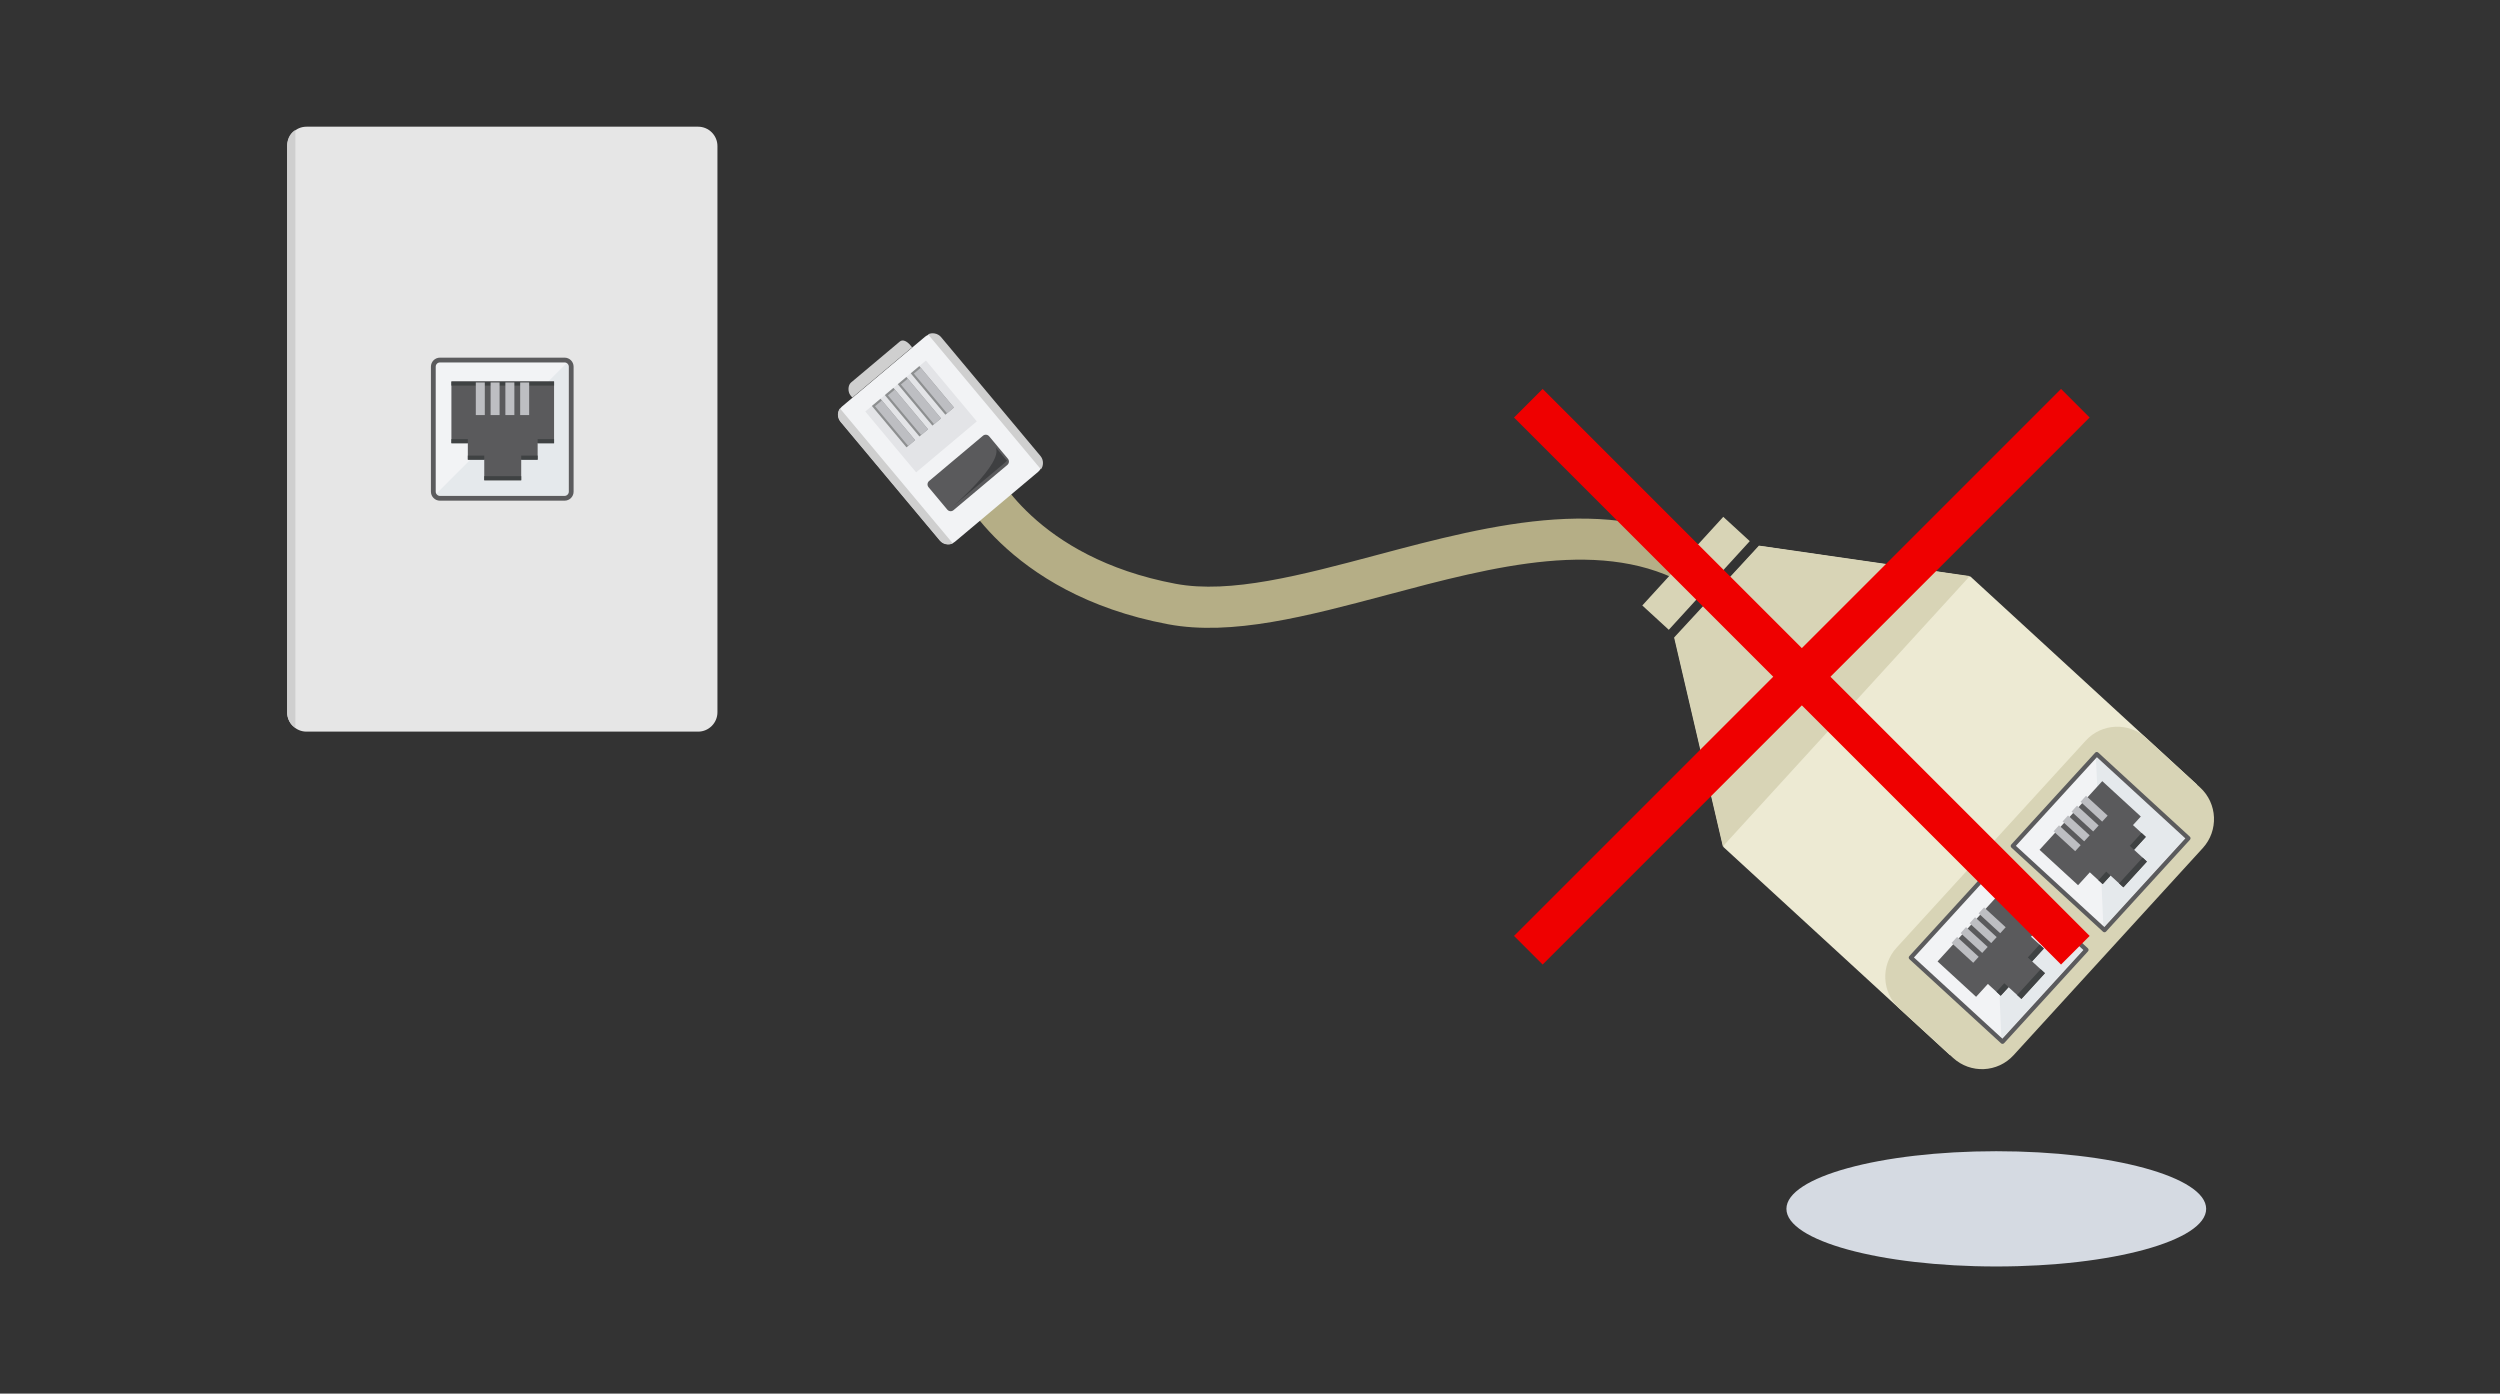 <?xml version="1.0" encoding="UTF-8"?>
<svg width="592px" height="330px" viewBox="0 0 592 330" version="1.1" xmlns="http://www.w3.org/2000/svg" xmlns:xlink="http://www.w3.org/1999/xlink">
    <rect x="0" y="0" width="592" height="330" fill="#333333" stroke="none"/>
    <title>decodificador_desligar_tomada copy</title>
    <g id="REVISADO---Apresentação" stroke="none" stroke-width="1" fill="none" fill-rule="evenodd">
        <g id="Page-1" transform="translate(68, 30.001)">
            <path d="M97.318,143.25 L4.577,143.25 C2.063,143.25 0.007,141.189 0.007,138.668 L0.007,4.581 C0.007,2.062 2.063,0 4.577,0 L97.318,0 C99.831,0 101.889,2.062 101.889,4.581 L101.889,138.668 C101.889,141.189 99.831,143.25 97.318,143.25 Z" id="Fill-1" fill="#E6E6E6"></path>
            <path d="M1.945,0.769 C0.972,1.391 0,2.52 0,4.581 L0,138.926 C0,138.926 0,141.17 1.945,142.322 L1.945,0.769 Z" id="Fill-3" fill="#CFCFCF"></path>
            <path d="M65.696,87.99 L36.175,87.99 C35.314,87.99 34.61,87.285 34.61,86.422 L34.61,56.828 C34.61,55.966 35.314,55.259 36.175,55.259 L65.696,55.259 C66.557,55.259 67.26,55.966 67.26,56.828 L67.26,86.422 C67.26,87.285 66.557,87.99 65.696,87.99" id="Fill-5" fill="#F2F3F5"></path>
            <polyline id="Fill-7" fill="#E5E9EC" points="66.669 87.291 66.672 55.491 34.953 87.291"></polyline>
            <path d="M36.175,55.828 C35.625,55.828 35.178,56.277 35.178,56.828 L35.178,86.421 C35.178,86.973 35.625,87.421 36.175,87.421 L65.696,87.421 C66.245,87.421 66.693,86.973 66.693,86.421 L66.693,56.828 C66.693,56.277 66.245,55.828 65.696,55.828 L36.175,55.828 Z M65.696,88.56 L36.175,88.56 C34.999,88.56 34.042,87.601 34.042,86.421 L34.042,56.828 C34.042,55.649 34.999,54.69 36.175,54.69 L65.696,54.69 C66.872,54.69 67.828,55.649 67.828,56.828 L67.828,86.421 C67.828,87.601 66.872,88.56 65.696,88.56 L65.696,88.56 Z" id="Fill-9" fill="#5B5B5D"></path>
            <polygon id="Fill-11" fill="#5A5A5C" points="50.917 60.334 38.894 60.334 38.894 74.955 42.783 74.955 42.783 78.854 46.672 78.854 46.672 83.728 50.917 83.728 55.423 83.728 55.423 78.854 59.313 78.854 59.313 74.955 63.202 74.955 63.202 60.334"></polygon>
            <polygon id="Fill-13" fill="#3F4243" points="38.894 61.309 63.202 61.309 63.202 60.334 38.894 60.334"></polygon>
            <polygon id="Fill-15" fill="#3F4243" points="38.894 74.955 42.783 74.955 42.783 73.98 38.894 73.98"></polygon>
            <polygon id="Fill-16" fill="#3F4243" points="59.313 74.955 63.202 74.955 63.202 73.98 59.313 73.98"></polygon>
            <polygon id="Fill-17" fill="#3F4243" points="42.783 78.854 46.672 78.854 46.672 77.879 42.783 77.879"></polygon>
            <polygon id="Fill-18" fill="#3F4243" points="46.672 83.728 55.423 83.728 55.423 82.753 46.672 82.753"></polygon>
            <polygon id="Fill-19" fill="#3F4243" points="55.423 78.854 59.313 78.854 59.313 77.879 55.423 77.879"></polygon>
            <polygon id="Fill-20" fill="#BDBEC2" points="48.173 68.289 50.302 68.289 50.302 60.561 48.173 60.561"></polygon>
            <polygon id="Fill-21" fill="#BDBEC2" points="44.671 68.289 46.801 68.289 46.801 60.561 44.671 60.561"></polygon>
            <polygon id="Fill-22" fill="#BDBEC2" points="51.674 68.289 53.803 68.289 53.803 60.561 51.674 60.561"></polygon>
            <polygon id="Fill-23" fill="#BDBEC2" points="55.176 68.289 57.306 68.289 57.306 60.561 55.176 60.561"></polygon>
            <path d="M339.619,102.136 C315.935,86.017 285.296,94.163 257.995,101.439 C240.174,106.188 223.34,110.673 210.397,108.242 C177.05,101.982 167.249,80.979 166.819,80.023 C165.742,77.57 162.882,76.452 160.43,77.521 C157.969,78.596 156.842,81.468 157.914,83.935 C158.385,85.019 169.887,110.553 208.607,117.823 C223.712,120.659 241.578,115.899 260.493,110.86 C285.923,104.081 312.115,97.117 331.97,108.823 L339.619,102.136 Z" id="Fill-24" fill="#B5AE86"></path>
            <path d="M177.832,81.732 L158.142,98.275 C157.089,99.161 155.504,99.021 154.621,97.964 L131.071,69.798 C130.187,68.742 130.327,67.153 131.38,66.268 L151.07,49.724 C152.124,48.839 153.709,48.979 154.592,50.035 L178.142,78.202 C179.025,79.258 178.886,80.847 177.832,81.732" id="Fill-25" fill="#F2F3F5"></path>
            <path d="M130.903,66.712 C130.277,67.481 130.198,68.903 130.997,69.859 L154.547,98.026 C155.346,98.982 156.758,99.153 157.623,98.669 L130.903,66.712 Z" id="Fill-26" fill="#CFCFCF"></path>
            <path d="M178.488,81.138 C179.114,80.369 179.193,78.947 178.394,77.99 L154.844,49.824 C154.044,48.867 152.633,48.697 151.768,49.18 L178.488,81.138 Z" id="Fill-27" fill="#CFCFCF"></path>
            <path d="M147.987,52.244 L147.553,51.726 C146.904,50.949 145.847,50.227 145.071,50.879 L133.522,60.582 C132.747,61.233 132.744,62.845 133.395,63.622 L133.827,64.141 L147.987,52.244 Z" id="Fill-28" fill="#CFCFCF"></path>
            <polygon id="Fill-29" fill="#E3E4E7" points="163.307 69.778 148.938 81.85 136.896 67.446 151.264 55.374"></polygon>
            <polygon id="Fill-30" fill="#8D8F90" points="148.693 74.222 146.658 75.933 138.462 66.13 140.498 64.42"></polygon>
            <polygon id="Fill-31" fill="#BDBEC2" points="148.693 74.222 147.057 75.598 139.196 66.195 140.832 64.82"></polygon>
            <polygon id="Fill-32" fill="#8D8F90" points="151.76 71.646 149.725 73.356 141.529 63.554 143.564 61.844"></polygon>
            <polygon id="Fill-33" fill="#BDBEC2" points="151.76 71.646 150.124 73.021 142.262 63.619 143.899 62.244"></polygon>
            <polygon id="Fill-34" fill="#8D8F90" points="154.826 69.069 152.791 70.78 144.595 60.977 146.631 59.266"></polygon>
            <polygon id="Fill-35" fill="#BDBEC2" points="154.826 69.069 153.19 70.445 145.329 61.042 146.965 59.667"></polygon>
            <polygon id="Fill-36" fill="#8D8F90" points="157.893 66.493 155.858 68.203 147.662 58.401 149.697 56.691"></polygon>
            <polygon id="Fill-37" fill="#BDBEC2" points="157.893 66.493 156.257 67.868 148.395 58.466 150.032 57.09"></polygon>
            <path d="M170.546,80.088 L157.78,90.814 C157.345,91.18 156.691,91.122 156.326,90.685 L151.876,85.363 C151.511,84.928 151.569,84.272 152.004,83.905 L164.77,73.18 C165.205,72.814 165.859,72.872 166.225,73.308 L170.674,78.63 C171.039,79.067 170.982,79.723 170.546,80.088" id="Fill-38" fill="#5A5A5C"></path>
            <path d="M167.78,75.918 L170.323,78.959 C170.323,78.959 170.747,78.907 170.049,79.493 C169.35,80.08 157.27,90.23 157.27,90.23 C157.27,90.23 169.667,79.691 167.78,75.918" id="Fill-39" fill="#3E3F41"></path>
            <polygon id="Fill-40" fill="#EDEAD3" points="452.235 155.784 398.607 106.527 348.587 99.278 328.583 121.112 340.09 170.559 393.731 219.827"></polygon>
            <polygon id="Fill-41" fill="#D8D4B6" points="398.444 106.421 348.523 99.205 328.431 120.959 339.971 170.432"></polygon>
            <polygon id="Fill-42" fill="#D8D4B6" points="327.168 119.136 346.345 98.145 340.071 92.385 320.895 113.377"></polygon>
            <path d="M453.616,170.828 L408.811,219.876 C405.03,224.014 398.619,224.297 394.491,220.508 L381.722,208.786 C377.594,204.996 377.312,198.57 381.092,194.431 L425.899,145.382 C429.678,141.245 436.09,140.962 440.217,144.752 L452.986,156.473 C457.115,160.263 457.397,166.69 453.616,170.828" id="Fill-43" fill="#D8D4B6"></path>
            <polygon id="Fill-44" fill="#F2F3F5" points="426.065 194.928 406.196 216.679 384.499 196.761 404.368 175.011"></polygon>
            <polyline id="Fill-45" fill="#E5E9EC" points="425.241 194.897 404.164 175.544 405.941 216.024"></polyline>
            <path d="M385.222,196.729 L406.164,215.954 L425.342,194.96 L404.399,175.735 L385.222,196.729 Z M426.442,195.275 L406.574,217.025 C406.382,217.233 406.059,217.248 405.85,217.057 L384.153,197.139 C383.945,196.947 383.931,196.624 384.122,196.414 L403.991,174.664 C404.182,174.455 404.505,174.441 404.714,174.633 L426.41,194.55 C426.618,194.741 426.633,195.066 426.442,195.275 L426.442,195.275 Z" id="Fill-46" fill="#5B5B5D"></path>
            <polygon id="Fill-47" fill="#5A5A5C" points="398.309 189.465 390.816 197.667 399.942 206.046 402.728 202.996 405.77 205.789 407.627 203.755 410.67 206.548 413.52 203.429 416.241 200.449 413.199 197.656 415.986 194.606 412.943 191.814 414.8 189.781 405.674 181.402"></polygon>
            <polygon id="Fill-48" fill="#3F4243" points="391.147 197.305 391.147 197.305 405.945 181.105"></polygon>
            <polygon id="Fill-49" fill="#3F4243" points="399.942 206.045 399.942 206.045 402.728 202.996"></polygon>
            <polygon id="Fill-50" fill="#3F4243" points="412.943 191.814 412.943 191.814 414.8 189.78"></polygon>
            <polygon id="Fill-51" fill="#3F4243" points="404.756 204.858 405.77 205.788 407.627 203.755 406.613 202.824"></polygon>
            <polygon id="Fill-52" fill="#3F4243" points="409.656 205.617 410.67 206.548 416.241 200.449 415.227 199.518"></polygon>
            <polygon id="Fill-53" fill="#3F4243" points="412.185 196.725 413.199 197.656 415.985 194.606 414.971 193.675"></polygon>
            <polygon id="Fill-54" fill="#BDBEC2" points="402.686 194.236 401.39 195.655 396.267 190.952 397.563 189.533"></polygon>
            <polygon id="Fill-55" fill="#BDBEC2" points="400.555 196.569 399.259 197.987 394.137 193.284 395.432 191.866"></polygon>
            <polygon id="Fill-56" fill="#BDBEC2" points="404.817 191.904 403.52 193.322 398.398 188.619 399.693 187.201"></polygon>
            <polygon id="Fill-57" fill="#BDBEC2" points="406.947 189.571 405.651 190.99 400.529 186.287 401.824 184.868"></polygon>
            <polygon id="Fill-58" fill="#F2F3F5" points="450.209 168.498 430.341 190.248 408.644 170.33 428.513 148.58"></polygon>
            <polyline id="Fill-59" fill="#E5E9EC" points="449.386 168.467 428.308 149.113 430.086 189.594"></polyline>
            <path d="M409.367,170.298 L430.309,189.523 L449.486,168.529 L428.544,149.305 L409.367,170.298 Z M450.587,168.844 L430.718,190.594 C430.527,190.803 430.204,190.817 429.995,190.626 L408.298,170.709 C408.09,170.517 408.075,170.193 408.267,169.984 L428.136,148.233 C428.326,148.025 428.65,148.01 428.858,148.202 L450.555,168.12 C450.763,168.311 450.778,168.635 450.587,168.844 L450.587,168.844 Z" id="Fill-60" fill="#5B5B5D"></path>
            <polygon id="Fill-61" fill="#5A5A5C" points="422.453 163.034 414.96 171.237 424.087 179.615 426.872 176.565 429.915 179.358 431.772 177.325 434.814 180.117 437.664 176.998 440.386 174.018 437.343 171.226 440.13 168.176 437.088 165.383 438.945 163.35 429.819 154.971"></polygon>
            <polygon id="Fill-62" fill="#3F4243" points="415.291 170.874 415.291 170.874 430.089 154.674"></polygon>
            <polygon id="Fill-63" fill="#3F4243" points="424.087 179.615 424.087 179.615 426.872 176.565"></polygon>
            <polygon id="Fill-64" fill="#3F4243" points="437.087 165.383 437.087 165.383 438.945 163.35"></polygon>
            <polygon id="Fill-65" fill="#3F4243" points="428.901 178.427 429.915 179.358 431.772 177.325 430.758 176.394"></polygon>
            <polygon id="Fill-66" fill="#3F4243" points="433.8 179.187 434.814 180.117 440.386 174.019 439.372 173.088"></polygon>
            <polygon id="Fill-67" fill="#3F4243" points="436.33 170.295 437.344 171.225 440.13 168.175 439.115 167.245"></polygon>
            <polygon id="Fill-68" fill="#BDBEC2" points="426.83 167.806 425.534 169.224 420.412 164.521 421.707 163.103"></polygon>
            <polygon id="Fill-69" fill="#BDBEC2" points="424.7 170.138 423.403 171.557 418.281 166.853 419.576 165.435"></polygon>
            <polygon id="Fill-70" fill="#BDBEC2" points="428.961 165.473 427.665 166.892 422.543 162.189 423.838 160.77"></polygon>
            <polygon id="Fill-71" fill="#BDBEC2" points="431.092 163.141 429.796 164.559 424.673 159.856 425.969 158.438"></polygon>
            <path d="M454.419,256.255 C454.419,263.791 432.169,269.901 404.722,269.901 C377.274,269.901 355.024,263.791 355.024,256.255 C355.024,248.718 377.274,242.608 404.722,242.608 C432.169,242.608 454.419,248.718 454.419,256.255" id="Fill-72" fill="#D5DAE2"></path>
        </g>
        <g id="Group-2" transform="translate(427.108, 160.108) rotate(-45) translate(-427.108, -160.108) translate(335.108, 68.108)" fill="#EF0000">
            <rect id="Rectangle" x="0" y="87" width="183.185" height="9.588"></rect>
            <rect id="Rectangle-Copy" transform="translate(91.593, 91.794) rotate(-90) translate(-91.593, -91.794) " x="0" y="87" width="183.185" height="9.588"></rect>
        </g>
        <g id="-Connections" transform="translate(-44101, -1773)" fill="#F5A623" fill-rule="nonzero">
            <path id="Flow-arrow" d="M19861.687,1447.151 C19866.374,1447.997 19869.633,1452.146 19869.498,1456.766 L19868.147,1456.448 C20007.79,1488.237 21860.596,2048.312 25339.765,3108.829 C27975.307,3912.193 30585.797,4709.853 36835.939,6620.816 C43036.231,8516.537 45628.537,9308.649 48256.247,10109.676 C51690.02,11156.422 53560,11721.993 53788.411,11781.381 L53793.231,11782.616 L53794.883,11774.857 L53811.489,11788.104 L53790.928,11793.44 L53792.606,11785.552 L53787.676,11784.29 C53559.191,11724.883 51689.383,11159.364 48255.372,10112.546 C45627.661,9311.519 43035.355,8519.406 36835.061,6623.684 C30584.921,4712.722 27974.432,3915.062 25338.89,3111.699 C21895.013,2061.939 20044.232,1502.389 19872.181,1460.484 L19868.94,1459.717 C19867.402,1464.008 19862.947,1466.685 19858.313,1465.849 C19853.149,1464.917 19849.719,1459.976 19850.651,1454.813 C19851.583,1449.649 19856.524,1446.219 19861.687,1447.151 Z M19853.603,1455.346 C19852.966,1458.878 19855.313,1462.259 19858.845,1462.897 C19862.378,1463.534 19865.759,1461.187 19866.397,1457.654 C19867.034,1454.122 19864.687,1450.741 19861.155,1450.103 C19857.622,1449.466 19854.241,1451.813 19853.603,1455.346 Z"></path>
        </g>
    </g>
</svg>